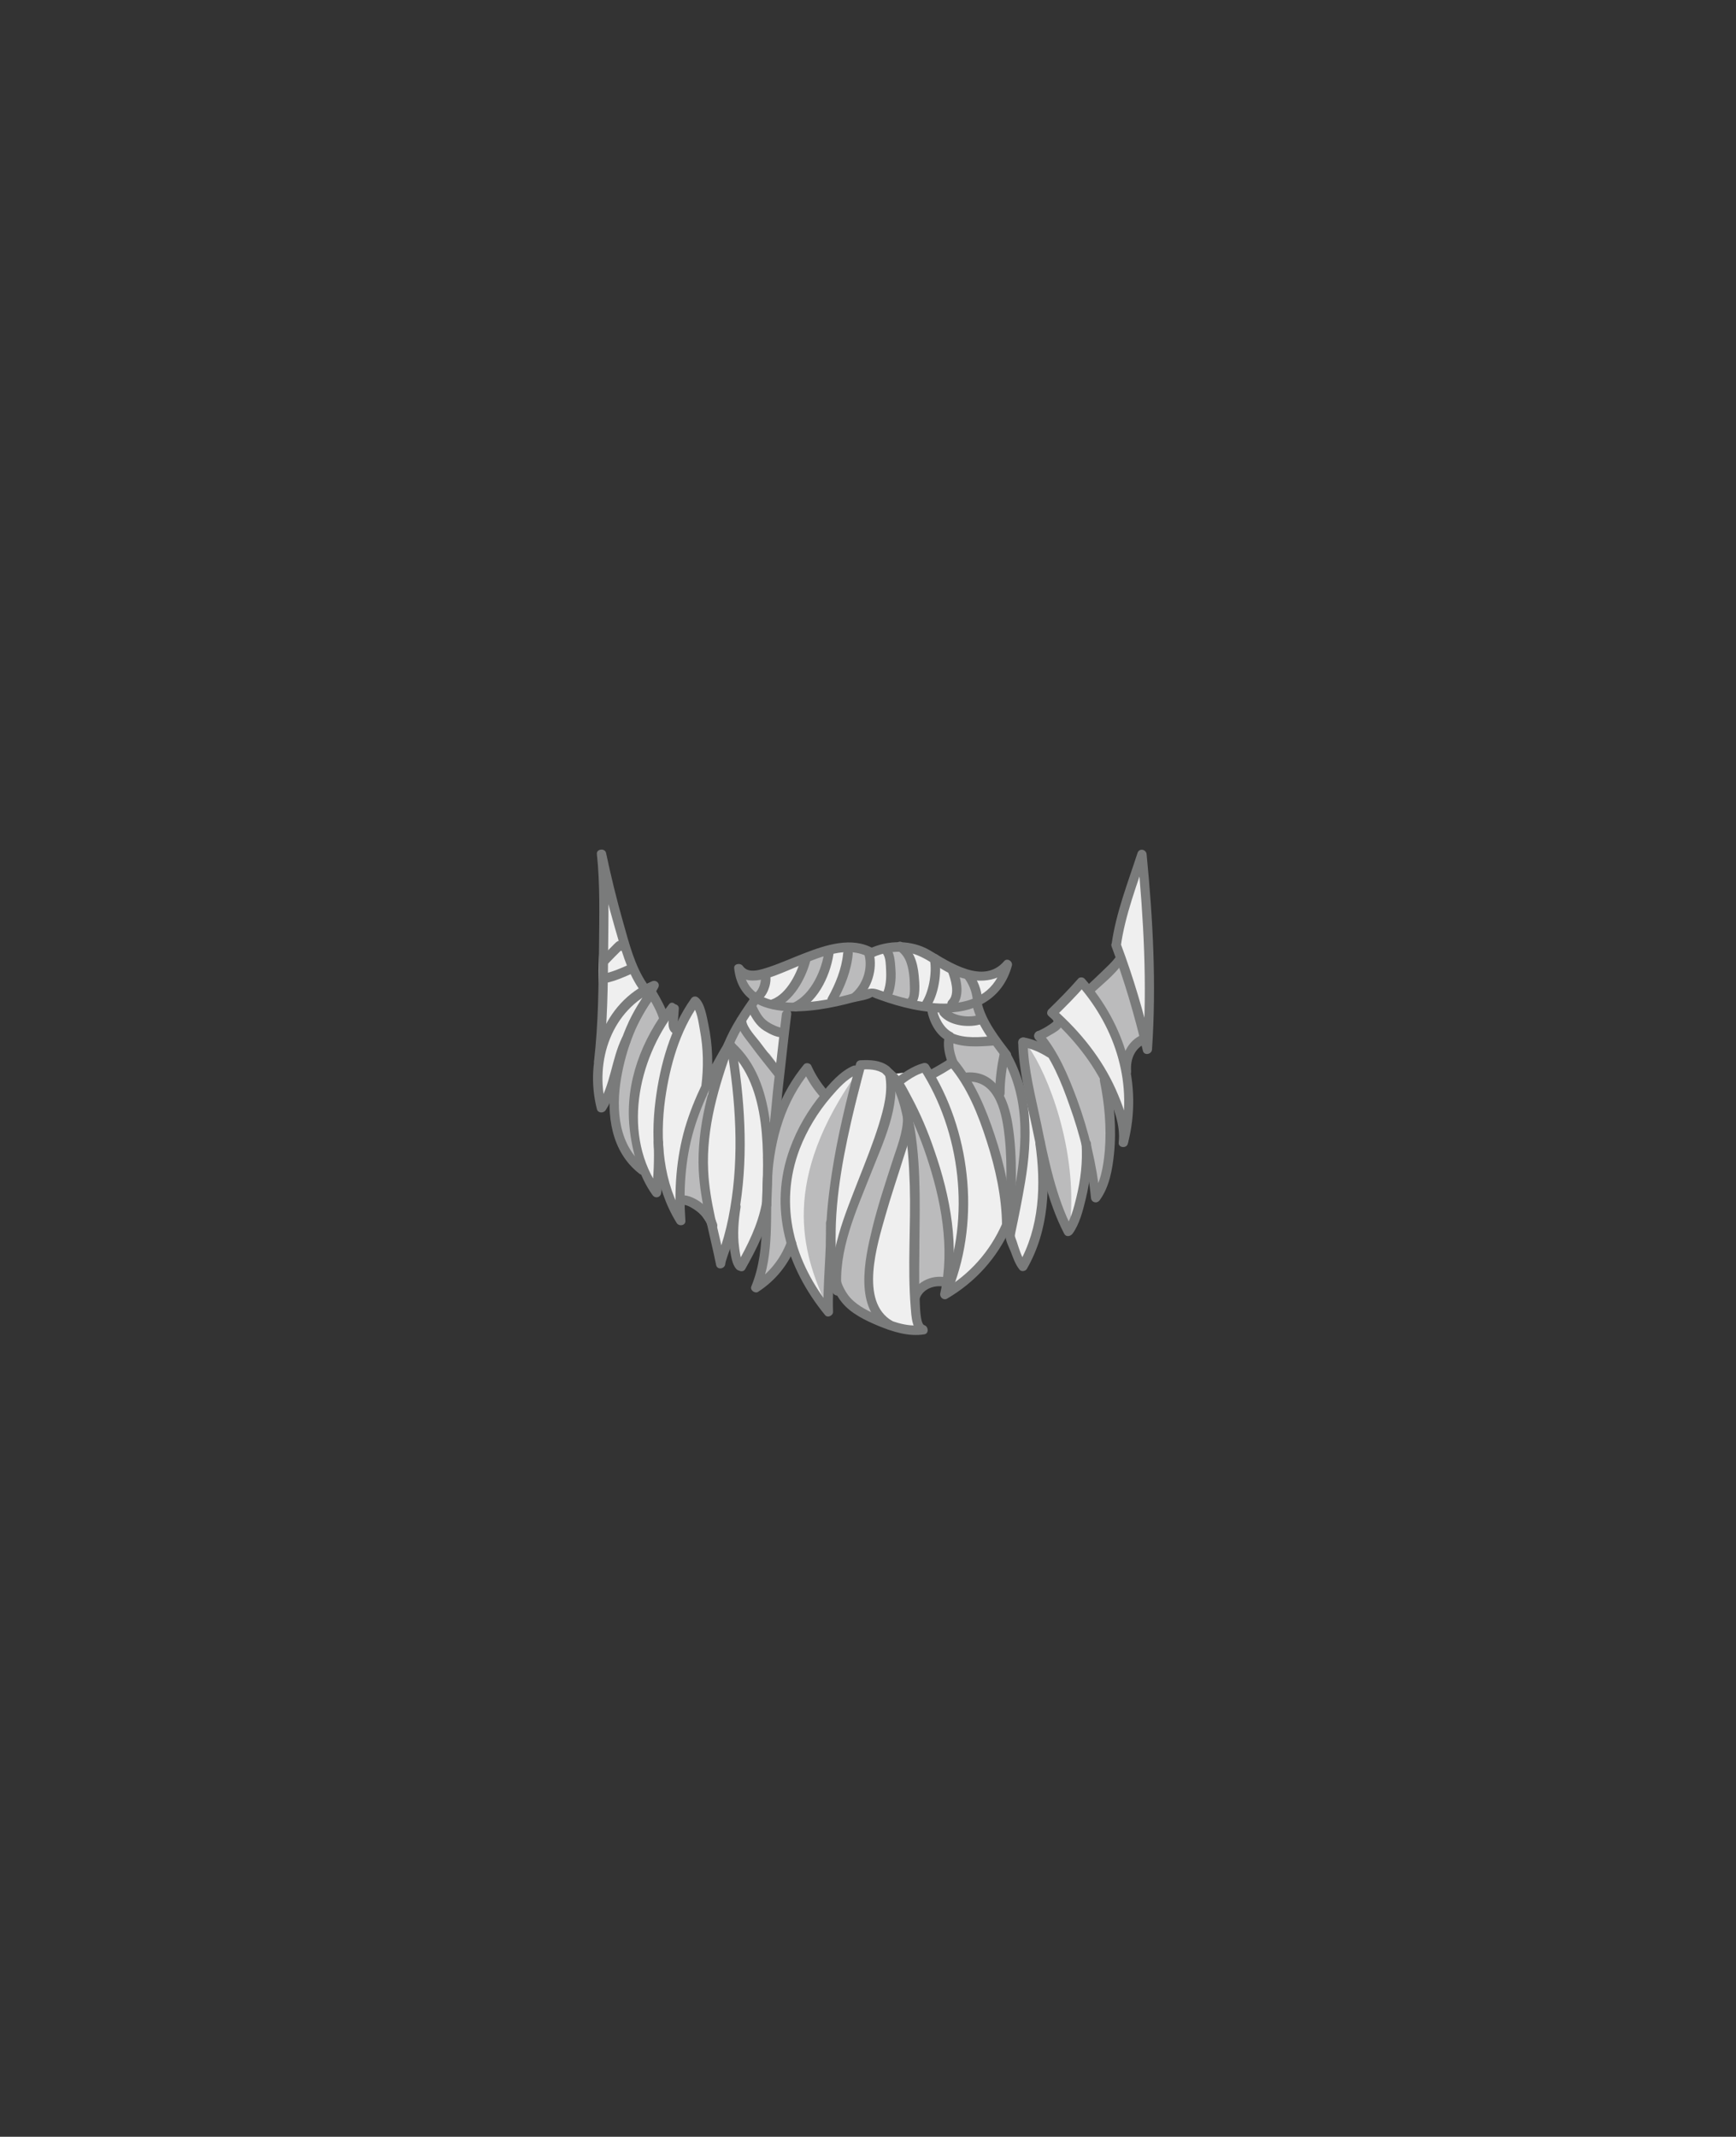 <?xml version="1.0" encoding="utf-8"?>
<!-- Generator: Adobe Illustrator 19.2.0, SVG Export Plug-In . SVG Version: 6.00 Build 0)  -->
<svg version="1.1" id="Layer_1" xmlns="http://www.w3.org/2000/svg" xmlns:xlink="http://www.w3.org/1999/xlink" x="0px" y="0px"
	 viewBox="0 0 739.6 909.9" style="enable-background:new 0 0 739.6 909.9;" xml:space="preserve">
<rect x="0" y="0" width="739.6" height="909.9" fill="#333333" stroke="none"/>
<style type="text/css">
	.st0{fill:#EFEFEF;}
	.st1{fill:#BBBBBC;}
	.st2{fill:#7A7B7B;}
</style>
<g>
	<path class="st0" d="M483.1,372.1l-7.2,25.9l1.2,8.3l-1.2,4.7l-10.8,13l-3.6-4.7l-14.4,13l3.6,4.7l-8.4,4.7l6,8.3l-6-3.5l-6-1.2v20
		l-9.6-18.9l-7.2-11.8l-3.6-9.4l4.8-2.4l4.8-5.9l2.4-5.9l-7.2,4.7l-6-1.2l-8.4-2.4l-8.4-4.7l-12-3.5h-8.4l-7.2,2.4l-4.8-2.4
		l-8.4-1.2l-12,3.5l-12,5.9l-12,3.5l-7.2-2.4l2.4,7.1l3.6,5.9l-13.2,25.9l-4.8,5.9l-3.6-24.8l-2.4-5.9l-8.4,10.6l-16.8-21.2
		l-13.2-47.2l-0.9-6.7c-0.7,0.1-1.4,0.1-2.1,0.1l0.5,1.9l1.2,21.2l-1.2,27.1v29.5l-1.2,20l1.2,5.9l3.6-3.5l2.4,8.3l3.6,16.5l3.6,5.9
		l3.6-2.4l6,14.1l4.8-4.7l3.6,11.8l3.6-4.7l7.2,4.7l4.8,7.1l4.8,14.1l4.8-9.4l3.6,10.6l4.8-5.9l4.8-11.8l1.2,9.4l-1.2,14.1l-2.4,3.5
		l8.4-4.7l4.8-10.6l3.6,5.9l6,9.4l6,10.6l2.4-8.3l4.8,2.4l7.2,7.1l9.6,5.9l13.2,2.4l3.6-1.2l-2.4-3.5l1.2-11.8l4.8-3.5l8.4-1.2v4.7
		l7.2-4.7l9.6-8.3l7.2-13l4.8,7.1l2.4,7.1l4.8-4.7l4.8-18.9l1.2-13l4.8,9.4l3.6,11.8l3.6-3.5l6-20l3.6,8.3l4.8-5.9l1.2-14.1
		l-1.2-23.6l4.8,8.3l2.4,11.8l2.4-13l-1.2-14.1l-1.2-8.3l4.8-3.5l3.6-4.7l1.2,4.7l1.2-20v-24.8l-3.6-35.4L483.1,372.1z M404,453.4
		l-6,5.9l-4.8-3.5l-14,1.7l-10-4.1l-4.8,1.2l-13.2,10.6l-8.4-10.6l-6,11.8l-6,8.3l-1.2-15.3l3.6-16.5l1.2-14.1h10.8l12-2.4l14.4-3.5
		l12,3.5L398,431l2.4,8.3l3.6,3.5V453.4z"/>
</g>
<path class="st1" d="M293.1,486.4l2.4-10.6c0,0,4.8-10.9,4.8-13.7c0.4,1.4,1.2,4.3,1.2,4.3l-1.2,18.9v20l1.2,11.8l-6-4.7l-4.8-2.4
	l0,0v-9.4L293.1,486.4z M300.3,461.7c0,0.1,0,0.3,0,0.4C300.2,461.4,300.1,461.1,300.3,461.7z M404.6,545.4h-4.8l-2.7,1l-0.9,0.1
	l-0.7,0.5l-1.7,0.7l-0.5,0.9l-1.9,1.4l-0.2,1.6l-1-5.1V530v-30.7l-1.2-20l1.2-2.4c0,0,7.2,12.7,7.2,14.1s6,23.6,6,23.6l2.4,20
	L404.6,545.4L404.6,545.4L404.6,545.4z M460.9,478.2c-0.3-1.5-4.8-10.6-4.8-10.6l-6-16.5l-6-8.3l4.4-4.3l2.8-1.6l-0.5-0.7l0.5-0.5
	l9.6,7.1l7.2,10.6l4.8,9.4l0.1,1.3l-0.1-0.2l1,19l-1,10.5l-1.2,9.4l-3.6,4.7l-3.6-15.3C464.5,492.3,461.2,479.7,460.9,478.2z
	 M311.4,444.6l4-7.9l2.9,5l9.6,7.1l3.5,4.7l-0.2,1.6l-0.9,4.3l0.2,2.1l-0.2,1.4l-0.9,17.2l-8.7-18.4L311.4,444.6z M390.2,419.2v7.1
	l-8.4-1.2l-3.6-3.5c0,0,0.9-14.7,1.2-15.3c0.2-0.3,0.9-1.5,1.6-2.4h3.2l2.4,1.2L390.2,419.2z M408.2,435.7l-6-5.9
	c0,0,6.3-1.5,7.2-1.2c0.9,0.3,7.2-1.2,7.2-1.2l2.4,7.1l-3.6,1.2H408.2z M408.2,415.7l4.8-1.2l3.6,13l-9.6,1.2L408.2,415.7z
	 M369.8,416.9L365,424l-7.2,2.4l-3.3,0.7l4.5-8.9l2.4-14.1h4.8l3.6,1.8l1.2,1.8L369.8,416.9z M321.4,415.5l0.5,0.2l3.6-1.1l-1.2,8.1
	h-4.8l-4.8-9.4l6,2.4L321.4,415.5z M342.2,427.5h-9.6l4.8-5.9l6-13l9.6-2.4l-4.8,13L342.2,427.5z M319,430.2l2.9-5.1l8.4,2.4
	l4.7,1.9l-0.6,7.2l-1.1,3.9l-3-1.2L319,430.2z M476.5,411l1.2-1.2l3.6,3.5l3.6,16.5L488,441l-3.1,4.1l-4.8,3.5l0.4,2.9l-0.4,0.7
	l-2.4-5.9l-6-13l-7.2-10.6l0.2-0.2l1-0.7L476.5,411z M404.6,444v-1.2l-1.2-1.2l-1.2-2.4l6,4.7h9.6l7.5-1.1l2.1,3.4l2.8,5.5L430,452
	l1,1.4l3,5.9l3,11.8c0,0,0.3,16.5,0,17.7s-3.6,17.7-3.6,17.7l-3.6,16.5l-1.2-4.7l-2.4-22.4c0,0-6.9-17.7-7.2-18.9
	c-0.3-1.2-7.2-16.5-7.2-16.5l1.8-1.6l-6.6-4.3L404.6,444z M361.4,517.1c0-1.5,4.8-9.4,4.8-9.4l3.6-13l4.8-10.6l3.6-9.4l1.2-11.8
	l6,7.1l1.2,10.6l-1.2,10.6l-6,14.1l-4.8,11.8l-2.4,13l-2.4,13l1.2,10.6l4.8,9.4l-4.8-2.4l-8-5.5l-4-3.9l-0.2-0.1l-2.2-11.7l1.2-9.4
	C357.8,530.1,361.4,518.6,361.4,517.1z M323.1,546.6l2.4-3.5l1.2-14.1l-1.1-8.7c0.6-4.2,2.3-11.3,2.3-11.3v-15.3
	c0,0,3.3-13.3,3.6-14.1c0.2-0.5,1.5-4.9,2.5-8.2l3.5-4.8l4.8-9.4l3.6,1.2l6,7.1l-8.4,14.1l-6,10.6l-1.2,13l-1.2,11.8l2.4,16.5
	l-0.7,0.8l-0.5-0.8L335,534l-6,6.7L323.1,546.6L323.1,546.6L323.1,546.6z M272.7,428.7c0,0,2.2-6.1,3.4-6l2.8,3.6
	c2.1,3.1,4.5,7.1,4.5,7.1l-4.8,8.3l-6,13c0,0-3.9,17.4-3.6,18.9s2.4,17.7,2.4,17.7l-1.7,4.3L269,496l-3.6-5.9l-3.6-16.5l-0.1-0.4
	l-1.1-14.9l4.8-14.1L272.7,428.7z"/>
<g>
	<path class="st1" d="M366,455.6c6.7-9.3-10.6,44.6-10.6,44.6l-3.6,31.8c0,0,2.4,28.5,0,23.2C341.9,533.4,332.1,502.9,366,455.6z"/>
	<path class="st1" d="M438.1,445.7c8.5,11.9,21,44,17.8,75.7c-0.1,1.4-3.9-4-3.9-4l-6-19.4l-8.9-33.7l-1.2-19.4
		C435.9,444.9,437.8,445.2,438.1,445.7z"/>
</g>
<g>
	<g>
		<g>
			<path class="st2" d="M449.7,432.8c4.3-4.2,8.6-8.5,12.6-13.1c-0.9,0-1.9,0-2.8,0C475.4,438,483,462,476.8,486
				c1.3,0.2,2.6,0.4,3.9,0.5c0.9-7.6-2.4-15.9-5.4-22.7c-5.9-13.1-15-24.4-25.7-33.9c-1.9-1.7-4.8,1.1-2.8,2.8
				c10.1,9,18.8,19.6,24.5,32c3,6.4,6.2,14.5,5.3,21.8c-0.3,2.3,3.4,2.7,3.9,0.5c6.6-25.4-1.5-50.8-18.4-70.2
				c-0.7-0.8-2.2-0.8-2.8,0c-4,4.6-8.3,8.9-12.6,13.1C445,431.7,447.8,434.6,449.7,432.8L449.7,432.8z"/>
		</g>
	</g>
	<g>
		<g>
			<path class="st2" d="M465.5,423c4.4-4,9.4-8,12.9-12.9c1.5-2.1-2-4.1-3.5-2c-1.5,2-3.6,3.8-5.4,5.6c-2.3,2.2-4.6,4.4-6.9,6.5
				C460.8,421.9,463.6,424.7,465.5,423L465.5,423z"/>
		</g>
	</g>
	<g>
		<g>
			<path class="st2" d="M477.5,402.9c1.8-13.1,6.9-26.2,11-38.7c-1.3-0.2-2.6-0.4-3.9-0.5c2.6,27.7,4.2,55.2,2.3,83.1
				c1.3-0.2,2.6-0.4,3.9-0.5c-3.5-15-7.9-29.9-13.3-44.3c-0.9-2.4-4.8-1.4-3.9,1.1c5.4,14.4,9.8,29.3,13.3,44.3
				c0.5,2.3,3.8,1.6,3.9-0.5c1.9-27.8,0.4-55.3-2.3-83.1c-0.2-2.2-3.2-2.8-3.9-0.5c-4.1,12.6-9.2,25.6-11,38.7
				C473.3,404.4,477.2,405.5,477.5,402.9L477.5,402.9z"/>
		</g>
	</g>
	<g>
		<g>
			<path class="st2" d="M441.1,442.5c6.9,7.9,11.1,18.4,14.5,28.1c4.6,12.7,7.9,26.1,9.2,39.5c0.2,2,2.5,2.6,3.7,1
				c4.1-5.6,5.4-13,6.1-19.7c1.1-10.8,0.1-21.7-2.1-32.2c-0.5-2.5-4.4-1.5-3.9,1.1c2,9.8,2.9,19.8,2.1,29.7
				c-0.6,6.5-1.7,13.8-5.7,19.1c1.2,0.3,2.5,0.7,3.7,1c-1.5-14.4-4.9-28.5-9.9-42.1c-3.7-9.9-8-20.3-15-28.4
				C442.3,437.7,439.5,440.5,441.1,442.5L441.1,442.5z"/>
		</g>
	</g>
	<g>
		<g>
			<path class="st2" d="M372.1,403.9c-9.2-5.2-20.3-1.5-29.4,2c-5,1.9-10,4.2-15.1,5.9c-3.2,1-8.7,3.1-11.1-0.4c-1-1.5-4-1.1-3.7,1
				c2.7,24.3,34.2,18.9,50.7,14.4c1.8-0.5,6.9-1.1,8.3-2.5c0.2-0.2-1.9-0.9-0.3,0.1c1,0.6,2.2,0.9,3.2,1.3c9.1,3.3,19,5.7,28.8,5.5
				c13.3-0.3,24-6.8,27.6-20c0.5-1.8-2-3.5-3.3-1.9c-8.8,10.2-23.1,0.4-31.6-4.6c-7.8-4.6-17.9-4.5-26.1-0.6c-2.3,1.1-0.3,4.5,2,3.5
				c4-1.9,8.8-2.6,13.2-2.2c8.1,0.7,13.8,7,21.1,9.9c7.8,3.1,18.1,3.9,24.2-3c-1.1-0.6-2.2-1.3-3.3-1.9c-6.2,22.8-33.4,18-50.5,12
				c-4.2-1.5-4.9-2-9.3-0.6c-8.3,2.6-16.9,4.6-25.6,5.1c-10.7,0.6-23.8-1.4-25.2-14.2c-1.2,0.3-2.5,0.7-3.7,1
				c5.1,7.5,16.2,2.2,22.6-0.4c9.9-4,23.9-11.6,34.5-5.7C372.3,408.6,374.4,405.1,372.1,403.9z"/>
		</g>
	</g>
	<g>
		<g>
			<path class="st2" d="M460.8,487.1c0.5,7.7-0.4,15.3-2.2,22.7c-1.1,4.5-2.4,9.8-5.2,13.6c1.2,0,2.3,0,3.5,0
				c-7.1-13.8-10.3-30-13.4-45.1c-2.3-11.1-5.5-23.1-5.7-34.5c0-2.6-4-2.6-4,0c0.2,11.8,3.4,24.1,5.8,35.6
				c3.2,15.4,6.5,31.9,13.8,46c0.8,1.5,2.6,1.1,3.5,0c3-4.1,4.4-9.7,5.6-14.6c1.9-7.8,2.9-15.8,2.3-23.8
				C464.7,484.5,460.7,484.5,460.8,487.1L460.8,487.1z"/>
		</g>
	</g>
	<g>
		<g>
			<path class="st2" d="M426.9,450.2c10.9,19.1,8.5,40.5,4.5,61.1c-0.9,4.6-3.2,10.4-3,15.1c0.1,2.1,1.4,4.6,2.2,6.5
				c1,2.7,2,5.6,3.8,7.8c0.8,1,2.6,0.6,3.1-0.4c9.5-16.6,10.2-35.8,7.5-54.4c-0.4-2.5-4.2-1.5-3.9,1.1c2.5,17.5,1.8,35.7-7.1,51.3
				c1-0.1,2.1-0.3,3.1-0.4c-2-2.6-3-6.4-4-9.4c-0.8-2.3-0.9-1.7-0.5-3.8c1.5-7,2.9-14.1,4.1-21.2c3.2-18.9,3.3-38.3-6.5-55.4
				C429.1,445.9,425.6,447.9,426.9,450.2L426.9,450.2z"/>
		</g>
	</g>
	<g>
		<g>
			<path class="st2" d="M427.1,520.8c-5.3,12.2-14.1,22-25.6,28.7c1,0.8,2,1.5,2.9,2.3c4.6-20.5,0.5-42.3-6.3-61.8
				c-2.7-8-6-15.8-10-23.2c-2-3.7-4.4-8.9-8.1-11.2c-2.2-1.3-4.2,2.2-2,3.5c3.3,1.9,5.5,7.4,7.1,10.5c3.8,7.3,7,14.9,9.6,22.7
				c6.2,18.5,10.2,39.1,5.9,58.4c-0.4,1.7,1.4,3.2,2.9,2.3c12-7,21.4-17.4,27-30.1C431.6,520.5,428.2,518.4,427.1,520.8L427.1,520.8
				z"/>
		</g>
	</g>
	<g>
		<g>
			<path class="st2" d="M383.2,462.8c3.3-2.6,7.1-5.4,11.3-6.4c-0.8-0.3-1.5-0.6-2.3-0.9c17.1,26.6,21.3,62.9,9.7,92.4
				c-0.9,2.4,2.9,3.4,3.9,1.1c11.9-30.4,7.5-68-10.1-95.4c-0.5-0.8-1.4-1.1-2.3-0.9c-4.9,1.3-9.2,4.4-13.1,7.5
				C378.4,461.5,381.2,464.4,383.2,462.8L383.2,462.8z"/>
		</g>
	</g>
	<g>
		<g>
			<path class="st2" d="M398.4,459c2.8-1.5,5.6-3.2,8.3-4.9c-0.8-0.1-1.6-0.2-2.4-0.3c7.8,9.1,12.5,20.9,16.1,32.2
				c3.7,11.5,6.4,23.7,6.5,35.8c0,2.6,4,2.6,4,0c-0.1-13-3-26-7.1-38.3c-3.8-11.5-8.7-23.2-16.6-32.6c-0.6-0.7-1.7-0.8-2.4-0.3
				c-2.7,1.7-5.5,3.4-8.3,4.9C394.1,456.8,396.2,460.3,398.4,459L398.4,459z"/>
		</g>
	</g>
	<g>
		<g>
			<path class="st2" d="M378.4,453.9c-3.5-2.5-7.7-2.6-11.8-2.4c-0.9,0-1.7,0.6-1.9,1.5c-4.1,15.4-7.9,30.9-10.3,46.6
				c-1.6,10.7-2.9,21.7-2.3,32.6c0.4,7.6,1.5,16.2,6.5,22.3c3.8,4.8,10.1,7.8,15.6,10.1c6.1,2.5,13,4.7,19.6,3.6
				c2-0.3,1.8-3.3,0-3.9c-1.9-0.5-1.9-9.5-2-11.3c-0.4-8-0.1-16-0.1-24c0.2-18.2,0.7-37-3.3-54.9c-1.6-7.1-4.1-14.8-9.6-19.9
				c-1.9-1.7-4.7,1.1-2.8,2.8c5.3,4.9,7.4,12.6,8.8,19.5c1.9,9.3,2.5,18.8,2.8,28.2c0.5,17.3-1,34.8,0.4,52
				c0.3,3.5,0.4,10.1,4.7,11.4c0-1.3,0-2.6,0-3.9c-6.4,1.1-13.7-1.8-19.4-4.4c-4.4-2-9.3-4.5-12.2-8.6c-4.6-6.4-5-15.5-5.1-23.1
				c-0.2-19.4,3.8-38.8,8.3-57.6c1.3-5.6,2.9-11.1,4.3-16.6c-0.6,0.5-1.3,1-1.9,1.5c3.4-0.1,6.9-0.2,9.8,1.9
				C378.5,458.9,380.5,455.4,378.4,453.9z"/>
		</g>
	</g>
	<g>
		<g>
			<path class="st2" d="M363.3,453.9c-5.3,2.3-9.7,7.4-13.2,11.7c-5.8,7-10.5,15-13.6,23.6c-9.2,25.2-1.5,50.6,15,70.8
				c1.1,1.4,3.5,0.2,3.4-1.4c-0.4-12.6,1.3-25.2,1-37.7c-0.1-2.6-4.1-2.6-4,0c0.3,12.6-1.4,25.2-1,37.7c1.1-0.5,2.3-0.9,3.4-1.4
				c-15.9-19.5-22.8-43.9-13.6-68c3.1-8,7.7-15.6,13.3-22.1c3.1-3.6,6.8-7.8,11.3-9.7C367.7,456.3,365.7,452.9,363.3,453.9
				L363.3,453.9z"/>
		</g>
	</g>
	<g>
		<g>
			<path class="st2" d="M335.2,529c-2.8,7.3-7.7,13.3-14.2,17.5c1,0.8,2,1.5,2.9,2.3c6.2-15.1,4-31.4,5-47.3
				c1.1-16.5,5.6-32.5,16.3-45.4c-1-0.1-2.1-0.3-3.1-0.4c2,4.3,4.5,8.2,7.7,11.7c1.7,1.9,4.5-0.9,2.8-2.8c-2.9-3.3-5.2-6.9-7-10.9
				c-0.5-1.1-2.4-1.3-3.1-0.4c-10,12.1-15.1,26.5-16.9,41.9c-2.1,17.5,1.4,35.9-5.5,52.6c-0.7,1.6,1.6,3.2,2.9,2.3
				c7.5-4.9,12.9-11.6,16.1-19.9C340,527.7,336.1,526.6,335.2,529L335.2,529z"/>
		</g>
	</g>
	<g>
		<g>
			<path class="st2" d="M317.5,540.4c4.8-8.5,9.2-17.2,11-26.9c0.5-2.5-3.4-3.6-3.9-1.1c-1.8,9.4-6,17.7-10.6,25.9
				C312.8,540.6,316.3,542.6,317.5,540.4L317.5,540.4z"/>
		</g>
	</g>
	<g>
		<g>
			<path class="st2" d="M309.7,446.2c3.7,22.4,5.3,45.7,1.4,68.3c-0.9,5.5-2.2,10.9-3.9,16.2c-0.7,2.4-2,4.9-2.2,7.4
				c1.3-0.2,2.6-0.4,3.9-0.5c-2.6-13-6.6-25.8-7.2-39.1c-0.9-18.2,4.5-36,10.6-52.9c0.9-2.4-3-3.5-3.9-1.1
				c-6.2,17.3-11.6,35.5-10.7,54c0.7,13.6,4.7,26.8,7.4,40.2c0.5,2.3,3.8,1.6,3.9-0.5c0.1-1.3,1.7-5.3,2.3-7.3
				c1.8-5.9,3.1-11.9,4.1-18c3.4-22.4,1.8-45.3-1.9-67.6C313.1,442.6,309.3,443.7,309.7,446.2L309.7,446.2z"/>
		</g>
	</g>
	<g>
		<g>
			<path class="st2" d="M308.7,444c-6.8,11.5-13.1,23.5-16.9,36.4c-3.7,12.9-4.6,26.2-3.7,39.5c1.2-0.3,2.5-0.7,3.7-1
				c-9.4-15.2-10.8-33.8-8.4-51.1c2-13.9,6.1-28.7,14.4-40.3c-1,0.1-2.1,0.3-3.1,0.4c2.3,2,3,8.1,3.5,10.8
				c1.5,7.9,1.6,15.9,0.6,23.8c-0.3,2.5,3.7,2.5,4,0c1.1-8.7,0.8-17.6-1-26.2c-0.7-3.2-1.5-9-4.3-11.4c-1-0.9-2.4-0.7-3.1,0.4
				c-8.8,12.4-13.2,28.3-15.1,43.2c-2.3,17.8-0.6,36.8,9,52.3c1,1.6,3.9,1.1,3.7-1c-0.9-13-0.1-25.9,3.5-38.4
				c3.7-12.6,9.8-24.2,16.5-35.5C313.4,443.8,310,441.8,308.7,444L308.7,444z"/>
		</g>
	</g>
	<g>
		<g>
			<path class="st2" d="M278.5,486.5c0.3,7,0,14.3-0.8,21.3c1.2-0.3,2.5-0.7,3.7-1c-16.7-23-9.8-55.4,6.4-76.3
				c1.6-2-1.3-4.9-2.8-2.8c-11.6,15-18.7,33-16.8,52.3c1,9.9,3.9,20.7,9.8,28.9c1.2,1.7,3.5,1,3.7-1c0.9-7,1.1-14.2,0.8-21.3
				C282.4,484,278.4,484,278.5,486.5L278.5,486.5z"/>
		</g>
	</g>
	<g>
		<g>
			<path class="st2" d="M284.8,433.2c-1.2-4.1-3.3-7.8-5.4-11.4c-0.6-1-2.3-1.4-3.1-0.4c-8.7,10.9-13.9,25.3-15.9,39
				c-2.1,14.2-0.1,30,12,39.4c2,1.6,4.9-1.3,2.8-2.8c-11.7-9-12.9-24.3-10.6-37.9c2.1-12.2,6.7-25,14.5-34.8c-1-0.1-2.1-0.3-3.1-0.4
				c1.9,3.4,3.9,6.7,5,10.5C281.7,436.7,285.5,435.7,284.8,433.2L284.8,433.2z"/>
		</g>
	</g>
	<g>
		<g>
			<path class="st2" d="M271.5,436.4c2.8-5.4,6.1-10.5,8.9-15.8c1-1.9-0.9-3.5-2.7-2.7c-20.9,9.1-28.8,33.3-23.4,54.4
				c0.4,1.7,2.7,1.9,3.7,0.5c5.7-8.8,6-19.7,10.5-28.9c1.1-2.3-2.3-4.3-3.5-2c-4.5,9.2-4.8,20.2-10.5,28.9c1.2,0.2,2.4,0.3,3.7,0.5
				c-5-19.5,2.3-41.4,21.6-49.8c-0.9-0.9-1.8-1.8-2.7-2.7c-2.8,5.4-6.1,10.5-8.9,15.8C266.9,436.6,270.3,438.7,271.5,436.4
				L271.5,436.4z"/>
		</g>
	</g>
	<g>
		<g>
			<path class="st2" d="M257,451.8c1.8-16.1,2-32.3,2.1-48.4c0.1-13.2,0.5-26.6-0.9-39.7c-1.3,0.2-2.6,0.4-3.9,0.5
				c2.2,10.4,4.7,20.7,7.7,31c2.5,8.6,5,18.2,10.1,25.7c1.4,2.1,4.9,0.1,3.5-2c-5.2-7.6-7.6-17.3-10.1-26.1
				c-2.8-9.8-5.2-19.7-7.3-29.6c-0.5-2.2-4.2-1.7-3.9,0.5c1.4,13.1,1,26.5,0.9,39.7c-0.1,16.1-0.3,32.4-2.1,48.4
				C252.8,454.4,256.8,454.4,257,451.8L257,451.8z"/>
		</g>
	</g>
	<g>
		<g>
			<path class="st2" d="M377.1,457.8c1.4,6.9-0.6,14.2-2.6,20.8c-2.5,8.1-5.7,16-8.8,23.9c-5.7,14.7-12.8,31.1-11.1,47.3
				c0.3,2.5,4.3,2.6,4,0c-1.8-17.1,6.3-34.5,12.4-50c5.1-13,12.8-28.7,9.9-43C380.5,454.3,376.6,455.3,377.1,457.8L377.1,457.8z"/>
		</g>
	</g>
	<g>
		<g>
			<path class="st2" d="M384.7,475.6c0.2,6.5-2.8,13.4-4.7,19.5c-3,9.3-6.1,18.6-8.4,28.1c-3.2,13.1-7.9,34.4,6.5,42.8
				c2.2,1.3,4.2-2.2,2-3.5c-14.1-8.2-6.3-32.8-2.9-44.8c2.4-8.5,5.3-16.9,7.9-25.3c1.7-5.3,3.9-11.2,3.7-16.9
				C388.6,473,384.6,473,384.7,475.6L384.7,475.6z"/>
		</g>
	</g>
	<g>
		<g>
			<path class="st2" d="M486.5,440.6c-6.1,2.6-9,9.1-8.6,15.5c0.2,2.6,4.2,2.6,4,0c-0.4-5.2,1.6-9.9,6.6-12
				C490.9,443,488.8,439.6,486.5,440.6L486.5,440.6z"/>
		</g>
	</g>
	<g>
		<g>
			<path class="st2" d="M391.8,552.9c1.6-4.5,7.3-6.1,11.5-4.7c2.5,0.8,3.5-3.1,1.1-3.9c-6.4-2-14,1-16.4,7.5
				C387.1,554.3,390.9,555.3,391.8,552.9L391.8,552.9z"/>
		</g>
	</g>
	<g>
		<g>
			<path class="st2" d="M290.3,513.2c1.8-0.6,4.2,1,5.6,1.9c2.6,1.7,4.7,4.2,5.7,7.2c0.8,2.4,4.7,1.4,3.9-1.1c-1.3-4-4-7.2-7.5-9.6
				c-2.3-1.5-5.8-3.3-8.7-2.3C286.8,510.2,287.8,514.1,290.3,513.2L290.3,513.2z"/>
		</g>
	</g>
	<g>
		<g>
			<path class="st2" d="M443.1,443c1.7-0.6,3.4-1.6,4.9-2.5s3.7-2,4.4-3.7c1-2.3-2.4-4.4-3.5-2c-0.4,0.8-2.3,1.8-3.3,2.5
				c-0.8,0.5-1.6,0.9-2.4,1.3c-0.3,0.2-0.6,0.3-1,0.5c-0.5,0.2-0.2,0.1-0.3,0.1C439.6,440,440.7,443.9,443.1,443L443.1,443z"/>
		</g>
	</g>
	<g>
		<g>
			<path class="st2" d="M435.3,445.7c3.8,0.7,7.6,2.3,10.9,4.4c2.2,1.4,4.2-2.1,2-3.5c-3.5-2.2-7.7-4-11.8-4.8
				C433.9,441.4,432.8,445.3,435.3,445.7L435.3,445.7z"/>
		</g>
	</g>
	<g>
		<g>
			<path class="st2" d="M426,448.2c-1.2,5.7-2,11.4-2,17.3c0,2.6,4,2.6,4,0c0-5.5,0.8-10.8,1.9-16.2
				C430.4,446.8,426.5,445.7,426,448.2L426,448.2z"/>
		</g>
	</g>
	<g>
		<g>
			<path class="st2" d="M412,460.6c12.6-0.8,15.1,14.4,16.1,24c1.3,12.6,0.4,25.3,0.1,38c-0.1,2.6,3.9,2.6,4,0
				c0.4-14.6,1.5-29.5-0.9-44c-1.7-10.6-6.6-22.7-19.3-21.9C409.5,456.8,409.4,460.8,412,460.6L412,460.6z"/>
		</g>
	</g>
	<g>
		<g>
			<path class="st2" d="M310.2,447.1c17,15.6,15.2,45,14.4,65.9c-0.1,2.6,3.9,2.6,4,0c0.9-22,2.3-52.3-15.6-68.7
				C311.1,442.5,308.3,445.4,310.2,447.1L310.2,447.1z"/>
		</g>
	</g>
	<g>
		<g>
			<path class="st2" d="M285.2,429.5c-0.1,2-0.3,4.1-0.4,6.1c0,1.5,0.3,3.1,1.5,4.1c2,1.6,4.8-1.2,2.8-2.8c-0.7-0.6-0.3-2.3-0.2-3.1
				c0.1-1.4,0.2-2.8,0.3-4.3C289.3,427,285.3,427,285.2,429.5L285.2,429.5z"/>
		</g>
	</g>
	<g>
		<g>
			<path class="st2" d="M430.4,448.1c-4.7-6.2-10.5-13.5-12.2-21.2c-0.6-2.5-4.4-1.4-3.9,1.1c1.8,8.1,7.7,15.7,12.6,22.2
				C428.4,452.2,431.9,450.2,430.4,448.1L430.4,448.1z"/>
		</g>
	</g>
	<g>
		<g>
			<path class="st2" d="M394.9,429.1c0.5,5.1,3.7,11.8,8.6,14.1c-0.3-0.8-0.6-1.5-0.9-2.3c-1.1,4-0.1,8.2,1.3,12
				c0.9,2.4,4.7,1.4,3.9-1.1c-1.1-3.1-2.2-6.6-1.3-9.9c0.2-0.8-0.1-1.9-0.9-2.3c-3.6-1.7-6.2-6.8-6.6-10.6
				C398.6,426.5,394.6,426.5,394.9,429.1L394.9,429.1z"/>
		</g>
	</g>
	<g>
		<g>
			<path class="st2" d="M403.4,443.2c6.3,3.1,13.4,2.5,20.2,2c2.6-0.2,2.6-4.2,0-4c-5.9,0.4-12.6,1.3-18.2-1.4
				C403.1,438.6,401.1,442,403.4,443.2L403.4,443.2z"/>
		</g>
	</g>
	<g>
		<g>
			<path class="st2" d="M312.3,445.5c2.8-7.2,7.6-13.7,12-20.1c1.5-2.1-2-4.1-3.5-2c-4.6,6.7-9.4,13.5-12.4,21.1
				C307.5,446.9,311.4,447.9,312.3,445.5L312.3,445.5z"/>
		</g>
	</g>
	<g>
		<g>
			<path class="st2" d="M333.1,431.9c-1.2,9.8-2.2,19.6-3.4,29.3c-1.2,10.1-1.5,21.4-4.5,31.1c-0.8,2.5,3.1,3.5,3.9,1.1
				c3.1-9.8,3.3-21,4.5-31.1s2.2-20.3,3.5-30.4C337.4,429.4,333.4,429.4,333.1,431.9L333.1,431.9z"/>
		</g>
	</g>
	<g>
		<g>
			<path class="st2" d="M318.6,430.1c1.9,3.5,3.6,6.7,7,8.8c2.2,1.3,6.3,3.7,8.8,2.4c2.3-1.2,0.3-4.6-2-3.5
				c-0.1,0.1-0.2,0.1-0.4,0.2c0.5-0.1,1-0.1,1.5-0.2c-2.2-0.4-4.8-1.6-6.6-2.9c-2.4-1.7-3.6-4.4-4.9-7
				C320.8,425.9,317.3,427.9,318.6,430.1L318.6,430.1z"/>
		</g>
	</g>
	<g>
		<g>
			<path class="st2" d="M313.9,434.7c0.4,3.7,3.4,7.1,5.5,9.9c3.5,4.8,7.3,9.4,11,14.1c1.6,2,4.4-0.8,2.8-2.8
				c-3.2-4.1-6.5-8.1-9.6-12.3c-1.7-2.2-5.3-6-5.7-8.9C317.6,432.2,313.6,432.1,313.9,434.7L313.9,434.7z"/>
		</g>
	</g>
	<g>
		<g>
			<path class="st2" d="M368.4,407c1.4,5.6-0.9,12.3-5.3,16c-2,1.7,0.9,4.5,2.8,2.8c5.4-4.6,8-13.1,6.3-19.9
				C371.6,403.5,367.8,404.5,368.4,407L368.4,407z"/>
		</g>
	</g>
	<g>
		<g>
			<path class="st2" d="M359.2,406.1c-0.6,6.5-3.3,13-6.4,18.6c-1.3,2.2,2.2,4.3,3.5,2c3.5-6.3,6.4-13.4,7-20.6
				C363.4,403.5,359.4,403.5,359.2,406.1L359.2,406.1z"/>
		</g>
	</g>
	<g>
		<g>
			<path class="st2" d="M351.3,404.5c-0.9,8.2-5.7,18.9-13.4,22.5c-2.3,1.1-0.3,4.5,2,3.5c9.1-4.2,14.4-16.4,15.4-25.9
				C355.5,401.9,351.5,402,351.3,404.5L351.3,404.5z"/>
		</g>
	</g>
	<g>
		<g>
			<path class="st2" d="M341.4,407.7c-1.6,6.3-6.1,15.5-12.6,17.9c-2.4,0.9-1.4,4.8,1.1,3.9c8-2.9,13.4-12.8,15.4-20.7
				C345.9,406.3,342,405.2,341.4,407.7L341.4,407.7z"/>
		</g>
	</g>
	<g>
		<g>
			<path class="st2" d="M324.2,415.8c0.2,2.1-0.7,5.8-2.6,7c-2.2,1.3-0.2,4.8,2,3.5c3.1-1.9,5-6.9,4.6-10.4
				C327.9,413.3,323.9,413.2,324.2,415.8L324.2,415.8z"/>
		</g>
	</g>
	<g>
		<g>
			<path class="st2" d="M376.3,406.3c1.1,1.7,1.1,4.7,1.2,6.6c0.2,3.6,0,7.3-1.6,10.6c-1.1,2.3,2.3,4.3,3.5,2
				c1.9-3.9,2.4-8.3,2.1-12.6c-0.2-2.6-0.3-6.3-1.8-8.6C378.3,402.1,374.9,404.1,376.3,406.3L376.3,406.3z"/>
		</g>
	</g>
	<g>
		<g>
			<path class="st2" d="M382.4,404.8c3.8,2.4,4.7,7.4,5.1,11.6c0.1,1.9,0.5,7.5-0.4,8.4c-1.7,1.9,1.1,4.8,2.8,2.8
				c2.4-2.8,1.8-8.9,1.5-12.2c-0.5-5.4-2.1-11.1-7-14.1C382.3,399.9,380.3,403.4,382.4,404.8L382.4,404.8z"/>
		</g>
	</g>
	<g>
		<g>
			<path class="st2" d="M396.2,408.8c1,5.5-0.5,14.1-3.8,18.6c-1.5,2.1,2,4.1,3.5,2c4-5.5,5.4-15.2,4.2-21.7
				C399.6,405.2,395.7,406.3,396.2,408.8L396.2,408.8z"/>
		</g>
	</g>
	<g>
		<g>
			<path class="st2" d="M403.9,413.9c1.2,3.2,3.1,9.3,0.3,12.1c-1.6,1.6,0.5,4.4,2.4,3.1c0.2-0.1,0.4-0.2,0.6-0.4
				c2.2-1.4,0.2-4.8-2-3.5c-0.2,0.1-0.4,0.2-0.6,0.4c0.8,1,1.6,2.1,2.4,3.1c4.1-4.1,2.6-11.2,0.8-16
				C406.9,410.5,403,411.5,403.9,413.9L403.9,413.9z"/>
		</g>
	</g>
	<g>
		<g>
			<path class="st2" d="M410.7,416.2c2,2.7,3.3,5.7,3.7,9.1c0.3,2.5,4.3,2.6,4,0c-0.4-4.1-1.8-7.8-4.3-11.1
				C412.7,412.1,409.2,414.1,410.7,416.2L410.7,416.2z"/>
		</g>
	</g>
	<g>
		<g>
			<path class="st2" d="M400.6,432.3c3.7,4.4,11.5,5.4,16.8,4c2.5-0.6,1.4-4.5-1.1-3.9c-4,1-10.1,0.3-12.9-3
				C401.8,427.5,398.9,430.3,400.6,432.3L400.6,432.3z"/>
		</g>
	</g>
	<g>
		<g>
			<path class="st2" d="M258.1,418.6c4.2-0.9,8-2.6,11.8-4.3c2.3-1,0.3-4.5-2-3.5c-3.6,1.6-7,3.1-10.9,3.9
				C254.6,415.3,255.6,419.1,258.1,418.6L258.1,418.6z"/>
		</g>
	</g>
	<g>
		<g>
			<path class="st2" d="M258.6,410.8c1.1-1.2,2.3-2.3,3.4-3.5c0.5-0.5,1.1-1.1,1.6-1.6c0.3-0.3,0.5-0.5,0.8-0.8
				c0.1-0.1,0.3-0.3,0.4-0.4c0.7-0.6,0.1-0.7-1.7-0.3c-0.2-0.5-0.4-0.9-0.6-1.4c0,0.1,0,0.1,0,0.2c-0.2,2.6,3.8,2.5,4,0
				c0.1-1.1-0.7-2.1-1.8-2.4c-1.2-0.3-2.1,0.5-2.9,1.3c-2,2-4,4.1-6,6.1C254,409.8,256.8,412.6,258.6,410.8L258.6,410.8z"/>
		</g>
	</g>
	<g>
		<g>
			<path class="st2" d="M311.6,513c-1,6.5-1.6,13.1-0.5,19.6c0.4,2.4,0.8,5.8,2.6,7.8c1.8,1.9,4.6-0.9,2.8-2.8
				c-0.9-1-1.4-4.6-1.6-6.3c-0.8-5.7-0.3-11.5,0.6-17.2C315.8,511.5,312,510.4,311.6,513L311.6,513z"/>
		</g>
	</g>
</g>
</svg>
